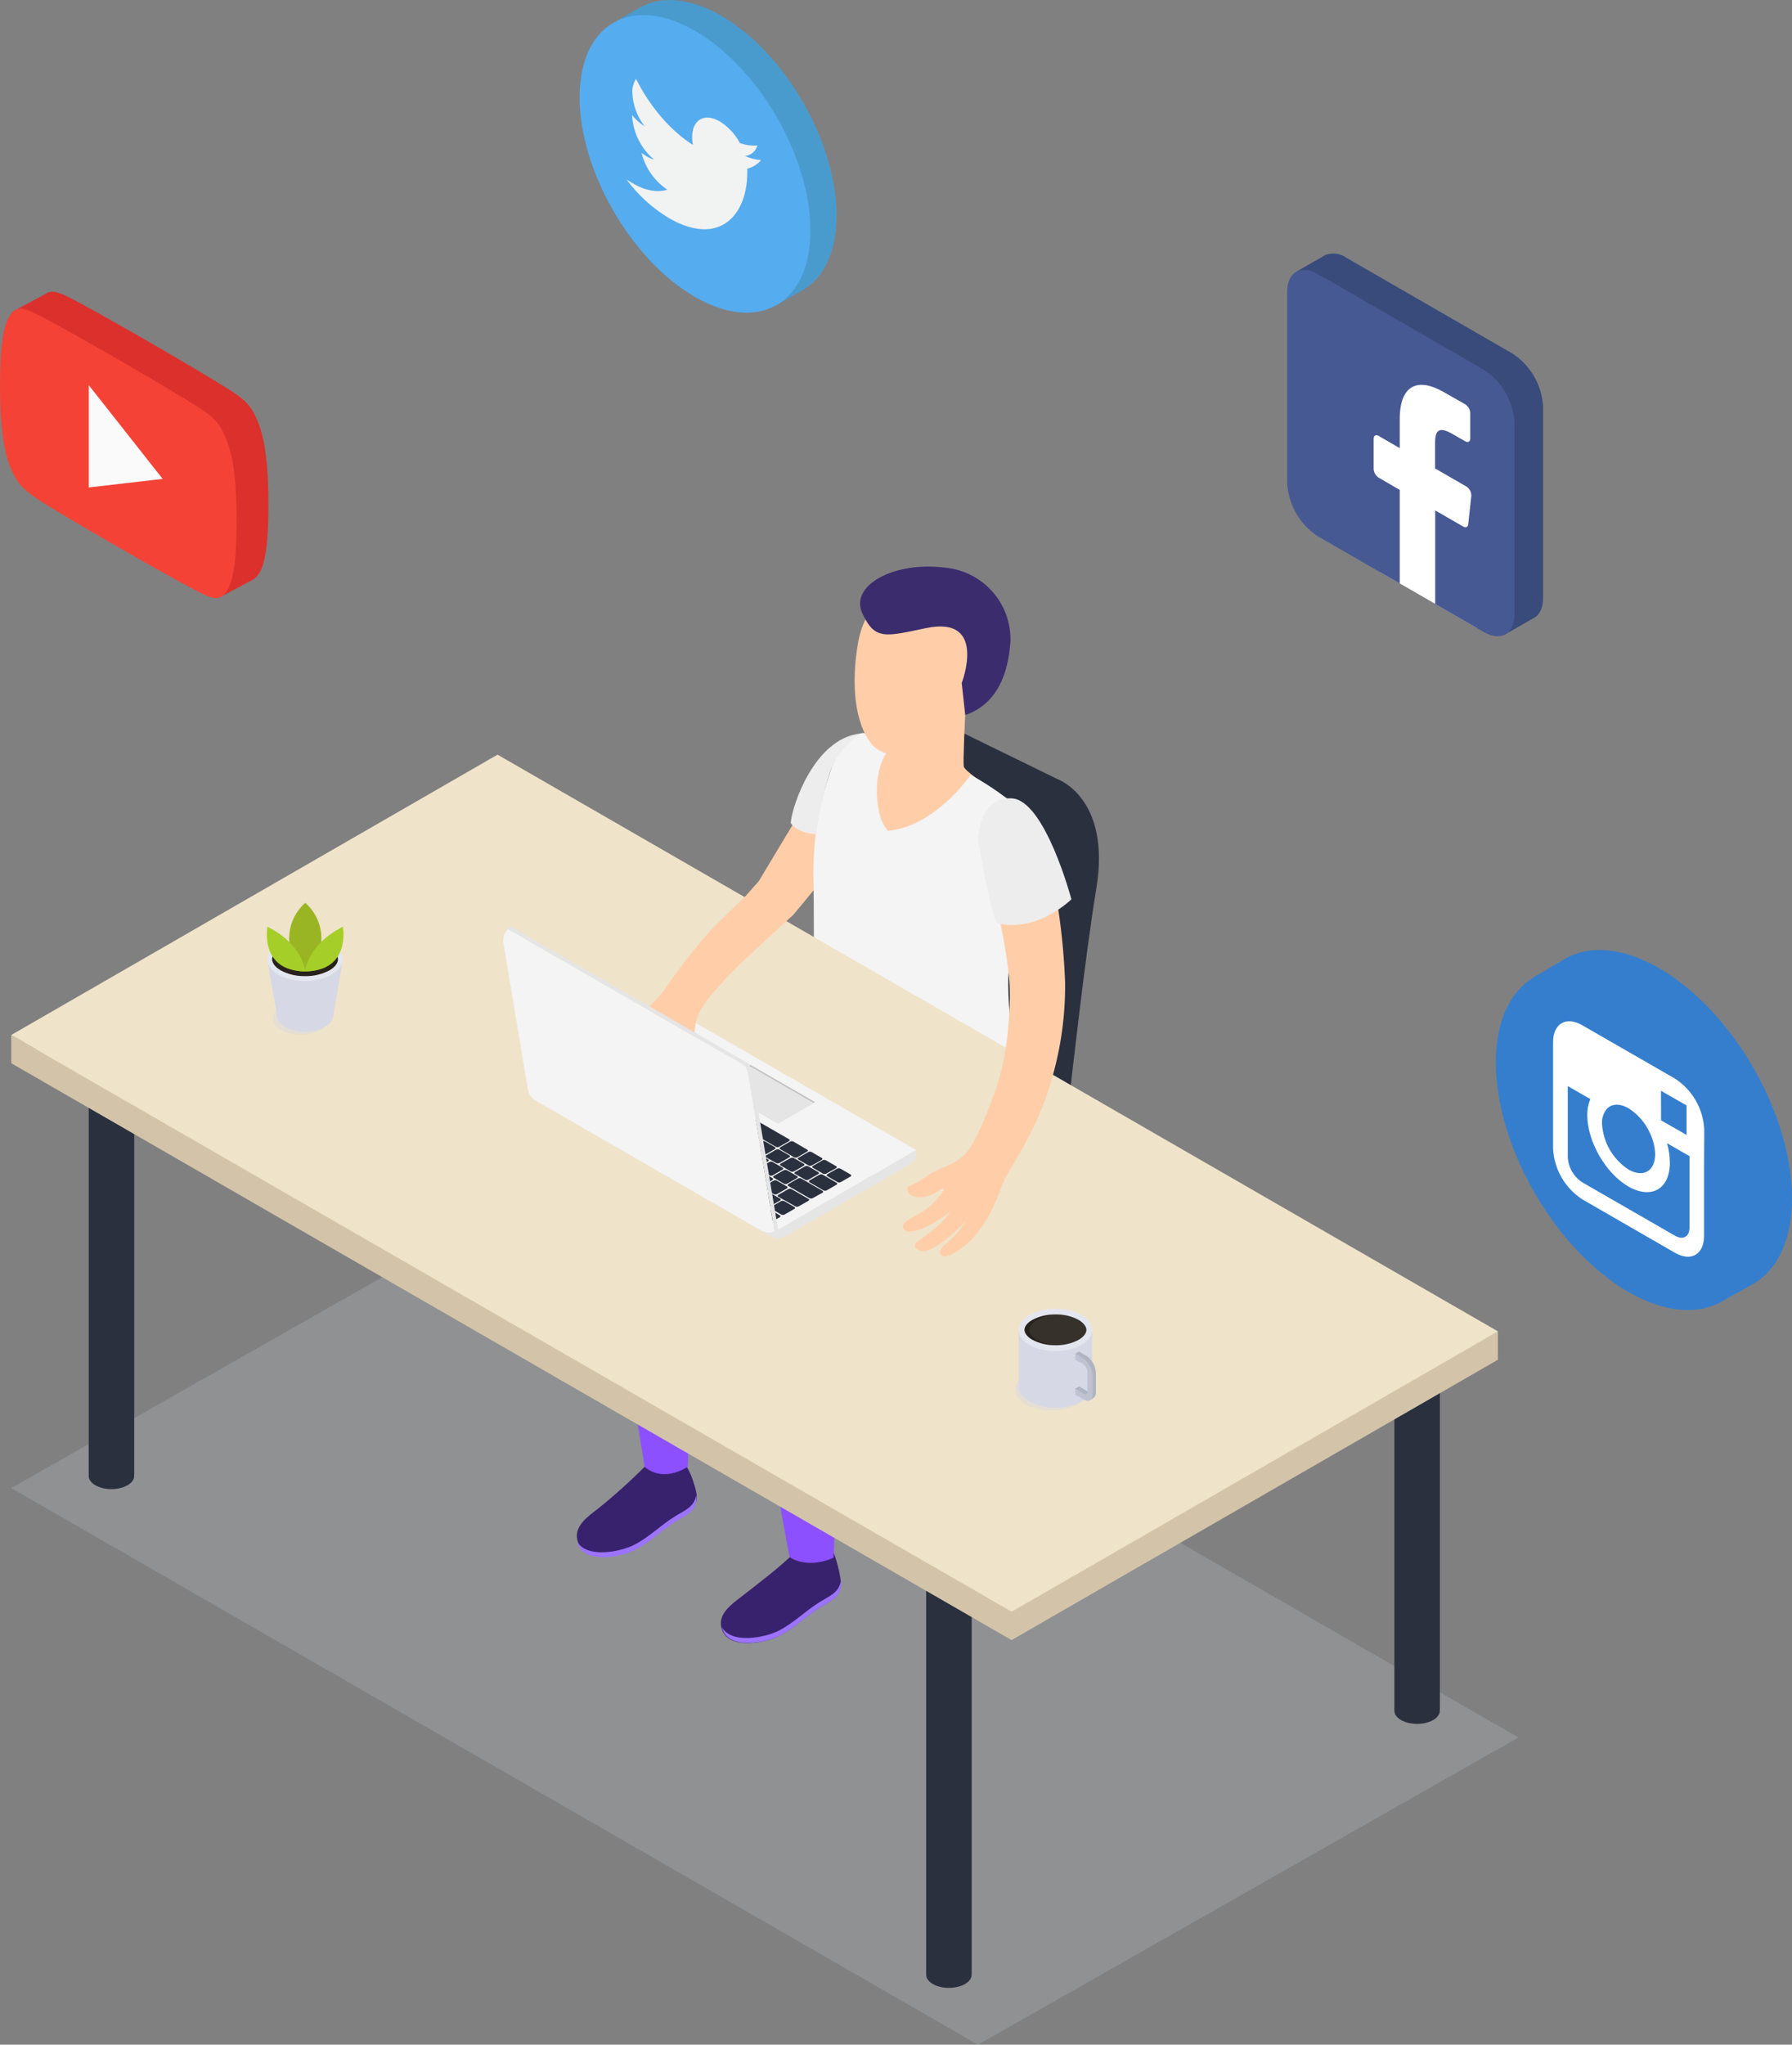<svg width="640" height="730" viewBox="0 0 640 730" fill="none" xmlns="http://www.w3.org/2000/svg">
<rect x="0" y="0" width="640" height="730" fill="#808080" stroke="none"/>
<g clip-path="url(#clip0_1675_4551)">
<path opacity="0.2" d="M349.282 730L4.021 531.279L197.019 421.604L542.279 620.325L349.282 730Z" fill="#D6D8E5"/>
<path d="M297.036 553.486C291.902 557.662 284.311 553.836 283.872 554.23C278.636 559.457 270.708 565.429 264.858 569.984C261.654 572.51 256.652 575.824 257.544 580.715C259.168 589.358 273.034 586.701 278.27 584.058C283.507 581.416 287.763 577.021 292.721 573.955C296.246 571.765 299.727 570.626 300.269 566.173C300.722 563.56 297.943 553.34 297.036 553.486Z" fill="#38226D"/>
<path d="M300.327 564.377C299.64 568.641 296.217 569.823 292.707 571.999C287.675 575.108 283.243 579.62 278.08 582.219C273.239 584.657 261.186 587.081 257.793 580.905C259.636 589.241 273.253 586.628 278.446 584.015C283.638 581.401 287.938 576.977 292.897 573.911C296.422 571.721 299.903 570.582 300.444 566.129C300.471 565.543 300.432 564.955 300.327 564.377Z" fill="#9C73FF"/>
<path d="M244.893 523.512C239.759 527.688 230.763 523.118 230.383 523.512C225.027 528.906 219.367 533.99 213.431 538.74C210.228 541.251 205.24 544.58 206.118 549.456C207.726 558.1 221.592 555.442 226.829 552.8C232.065 550.157 236.336 545.763 241.28 542.697C244.819 540.507 248.286 539.368 248.842 534.929C249.193 532.272 245.814 523.395 244.893 523.512Z" fill="#38226D"/>
<path d="M248.651 533.776C247.978 538.039 244.541 539.222 241.045 541.397C236.014 544.507 231.582 549.018 226.346 551.617C221.519 554.055 209.452 556.479 206.059 550.303C207.916 558.64 221.533 556.026 226.711 553.413C231.889 550.799 236.219 546.376 241.162 543.31C244.702 541.12 248.168 539.981 248.724 535.528C248.757 534.943 248.733 534.356 248.651 533.776Z" fill="#9C73FF"/>
<path d="M365.766 389.031C371.456 424.553 355.645 437.81 335.05 445.373C320.307 450.789 299.157 459.141 299.157 459.141C299.157 459.141 299.449 466.937 299.61 484.442C299.757 499.845 297.723 556.099 297.723 556.099C297.723 556.099 289.211 560.479 281.985 555.924C281.985 555.924 273.707 512.825 271.937 493.392C269.553 467.039 265.501 449.782 266.861 444.117C268.046 439.124 296.904 424.947 306.061 417.37L245.594 437.591C246.798 444.141 247.386 450.788 247.35 457.447C246.794 478.354 245.638 523.629 245.638 523.629C245.638 523.629 237.345 529.6 230.266 523.746C230.266 523.746 215.054 434.116 216.897 422.246C218.652 410.99 271.937 387.98 281.327 380.052C282.965 378.723 284.866 377.753 286.904 377.204C288.943 376.656 291.074 376.542 293.16 376.87L365.766 389.031Z" fill="#8C50FF"/>
<path d="M342.612 261.033L377.789 278.218C377.789 278.218 396.891 285.007 391.538 317.229C387.647 340.589 382.44 387.426 382.44 387.426L316.299 380.739L342.612 261.033Z" fill="#2B303F"/>
<path d="M344.719 255.296C344.719 255.296 343.841 272.217 344.222 273.721C344.602 275.225 352.003 280.174 354.153 281.955C356.303 283.736 342.452 297.387 335.694 300.483C328.937 303.578 307.567 295.416 307.187 284.948C306.807 274.48 310.844 265.662 314.135 265.194C317.426 264.727 344.719 255.296 344.719 255.296Z" fill="#FFCEA9"/>
<path d="M283.156 294.365L270.972 314.63L254.736 332.88L266.92 340.983L283.156 326.792C283.156 326.792 308.855 296.38 307.158 294.365C305.461 292.35 283.156 294.365 283.156 294.365Z" fill="#FFCEA9"/>
<path d="M346.649 276.641C346.649 276.641 334.348 294.92 317.191 296.643C311.78 291.328 311.341 272.378 318.771 266.319C318.771 266.319 311.897 260.785 307.187 261.851C302.129 264.917 298.364 269.718 296.597 275.356C292.227 287.936 290.175 301.203 290.542 314.513C290.834 332.471 290.542 377.848 290.542 377.848C290.542 377.848 293.101 395.193 308.62 403.821C320.985 410.791 335.547 412.796 349.341 409.428C358.029 407.413 361.276 402.551 364.26 396.288C363.484 383.702 358.497 357.802 360.603 341.99C362.709 326.179 366.044 314.353 366.907 301.563C367.77 288.773 365.225 289.036 358.804 284.466C354.949 281.566 350.886 278.95 346.649 276.641Z" fill="#F4F4F4"/>
<path d="M338.897 709.721C343.38 709.721 347.015 707.622 347.015 705.034C347.015 702.446 343.38 700.347 338.897 700.347C334.414 700.347 330.779 702.446 330.779 705.034C330.779 707.622 334.414 709.721 338.897 709.721Z" fill="#2B303F"/>
<path d="M347.029 545.529H330.779V704.552H347.029V545.529Z" fill="#2B303F"/>
<path d="M39.797 531.644C44.281 531.644 47.915 529.546 47.915 526.958C47.915 524.369 44.281 522.271 39.797 522.271C35.314 522.271 31.68 524.369 31.68 526.958C31.68 529.546 35.314 531.644 39.797 531.644Z" fill="#2B303F"/>
<path d="M47.93 367.438H31.68V526.461H47.93V367.438Z" fill="#2B303F"/>
<path d="M506.108 615.463C510.591 615.463 514.226 613.365 514.226 610.776C514.226 608.188 510.591 606.09 506.108 606.09C501.625 606.09 497.99 608.188 497.99 610.776C497.99 613.365 501.625 615.463 506.108 615.463Z" fill="#2B303F"/>
<path d="M514.24 463.433H497.99V610.295H514.24V463.433Z" fill="#2B303F"/>
<path d="M526.174 480.34L177.696 279.561L12.811 374.578L4.035 369.511V379.6L361.274 585.548L534.95 485.465V475.332L526.174 480.34Z" fill="#D3C4A9"/>
<path d="M361.305 575.415L4.021 369.511L177.697 269.428L534.98 475.332L361.305 575.415Z" fill="#EFE3CA"/>
<path d="M326.889 422.436C329.902 420.976 332.096 418.699 336.513 416.917C339.628 415.953 342.46 414.244 344.763 411.939C347.776 409.019 352.72 397.835 356.245 386.973C360.413 374.139 361.13 356.707 360.399 349.188C358.936 333.946 353.393 312.6 352.003 303.826C350.613 295.051 353.466 291.562 357.532 288.321C362.329 284.525 368.955 286.204 372.509 298.541C377.072 315.558 379.716 333.03 380.393 350.633C380.541 363.692 378.53 376.685 374.44 389.09C370.74 400.624 365.913 408.917 359.74 419.341C358.044 422.173 357.503 424.699 354.928 430.481C352.354 436.262 347.966 442.38 343.724 445.431C339.483 448.483 337.376 448.95 336.411 448.351C335.139 447.607 335.402 446.234 337.201 444.599C340.264 442.219 342.871 439.306 344.894 436C344.894 436 341.121 439.781 338.664 441.84C336.477 443.677 334.058 445.219 331.467 446.424C328.937 447.534 325.441 445.402 327.226 443.708C329.01 442.015 330.838 441.183 334.436 438.073C336.352 436.437 338.065 434.579 339.541 432.539C337.018 434.463 334.348 436.186 331.555 437.693C327.635 439.693 325.602 439.723 324.242 439.664C322.881 439.606 321.316 437.752 323.788 435.941C326.026 434.321 329.537 433.226 333.325 429.459C336.075 426.729 337.64 424.407 336.864 424.363C336.089 424.32 334.583 426.028 331.35 427.05C328.118 428.072 324.666 427.137 324.256 425.371C323.847 423.604 323.876 423.925 326.889 422.436Z" fill="#FFCEA9"/>
<path d="M306.353 230.081C308.371 216.941 317.849 206.984 331.423 207.743C336.878 208.03 342.106 210.019 346.369 213.429C350.632 216.84 353.715 221.499 355.184 226.752C356.652 232.004 356.432 237.585 354.555 242.706C352.677 247.827 349.236 252.23 344.718 255.296C344.243 257.284 343.537 259.21 342.612 261.033C337.814 266.64 323.305 270.1 319.136 269.501C313.783 268.742 310.872 266.508 308.327 260.668C303.822 250.361 305.241 236.52 306.353 230.081Z" fill="#FFCEA9"/>
<path d="M344.719 255.296L343.476 243.835C343.476 243.835 352.851 219.599 330.692 224.256C316.065 227.322 312.394 228.636 307.933 218.854C303.472 209.072 319.181 200.254 337.83 202.692C344.249 203.364 350.182 206.419 354.451 211.251C358.721 216.083 361.016 222.34 360.881 228.782C360.399 235.994 358.468 250.58 344.719 255.296Z" fill="#3A2C6D"/>
<path d="M382.644 321.069C382.644 321.069 370.548 333.07 356.243 329.609C354.196 328.222 349.281 300.161 349.281 300.161C349.281 300.161 349.281 284.612 361.231 285.021C373.181 285.43 382.644 321.069 382.644 321.069Z" fill="#EDEDED"/>
<path d="M192.252 389.674L240.271 362.08C240.691 361.836 241.168 361.708 241.653 361.708C242.139 361.708 242.616 361.836 243.035 362.08L327.27 410.625L277.905 439.022L192.252 389.674Z" fill="#F4F4F4"/>
<path d="M280.114 428.846L283.771 430.948C284.063 431.123 284.034 431.43 283.683 431.62L280.187 433.62C280.009 433.713 279.811 433.762 279.61 433.762C279.408 433.762 279.21 433.713 279.032 433.62L275.361 431.518C275.068 431.342 275.112 431.05 275.448 430.846L278.944 428.831C279.127 428.743 279.328 428.699 279.531 428.702C279.734 428.704 279.934 428.753 280.114 428.846Z" fill="#2B303F"/>
<path d="M274.979 425.853L278.651 427.97C278.943 428.145 278.914 428.437 278.563 428.641L274.979 430.7C274.798 430.79 274.597 430.837 274.394 430.837C274.191 430.837 273.991 430.79 273.809 430.7L270.153 428.583C269.86 428.422 269.889 428.116 270.24 427.911L273.736 425.911C273.922 425.799 274.133 425.734 274.35 425.724C274.567 425.714 274.784 425.758 274.979 425.853Z" fill="#2B303F"/>
<path d="M269.684 422.831L273.34 424.948C273.648 425.123 273.604 425.415 273.34 425.619L269.845 427.634C269.663 427.724 269.463 427.771 269.26 427.771C269.057 427.771 268.856 427.724 268.675 427.634L265.018 425.532C264.711 425.356 264.755 425.05 265.106 424.86L268.587 422.845C268.758 422.765 268.945 422.722 269.134 422.72C269.323 422.717 269.51 422.755 269.684 422.831Z" fill="#2B303F"/>
<path d="M264.565 419.881L268.222 421.999C268.529 422.174 268.485 422.466 268.134 422.67L264.653 424.685C264.471 424.774 264.27 424.82 264.068 424.82C263.865 424.82 263.665 424.774 263.483 424.685L259.826 422.568C259.519 422.407 259.563 422.101 259.899 421.896L263.395 419.896C263.575 419.802 263.775 419.751 263.978 419.748C264.181 419.746 264.383 419.791 264.565 419.881Z" fill="#2B303F"/>
<path d="M259.388 416.903L263.044 419.005C263.337 419.181 263.308 419.487 262.957 419.677L259.461 421.692C259.283 421.785 259.084 421.834 258.883 421.834C258.682 421.834 258.483 421.785 258.305 421.692L254.634 419.589C254.341 419.414 254.385 419.108 254.722 418.918L258.218 416.903C258.398 416.809 258.599 416.761 258.803 416.761C259.006 416.761 259.207 416.809 259.388 416.903Z" fill="#2B303F"/>
<path d="M254.194 413.91L257.866 416.1C258.158 416.261 258.114 416.567 257.778 416.772L254.282 418.786C254.1 418.876 253.9 418.923 253.697 418.923C253.494 418.923 253.294 418.876 253.112 418.786L249.455 416.669C249.163 416.509 249.192 416.202 249.543 415.998L253.039 413.983C253.212 413.882 253.407 413.822 253.608 413.809C253.809 413.797 254.009 413.831 254.194 413.91Z" fill="#2B303F"/>
<path d="M249.017 410.932L252.673 413.034C252.98 413.209 252.937 413.501 252.6 413.706L249.104 415.72C248.924 415.814 248.723 415.863 248.519 415.863C248.316 415.863 248.115 415.814 247.934 415.72L244.278 413.618C243.971 413.443 244.014 413.136 244.365 412.946L247.847 410.932C248.027 410.838 248.228 410.789 248.432 410.789C248.635 410.789 248.836 410.838 249.017 410.932Z" fill="#2B303F"/>
<path d="M243.84 407.939L247.497 410.055C247.789 410.216 247.76 410.523 247.409 410.727L243.928 412.727C243.747 412.82 243.546 412.868 243.343 412.868C243.14 412.868 242.939 412.82 242.758 412.727L239.101 410.61C238.794 410.435 238.838 410.143 239.174 409.939L242.67 407.924C242.853 407.836 243.054 407.792 243.257 407.794C243.46 407.797 243.66 407.846 243.84 407.939Z" fill="#2B303F"/>
<path d="M238.661 404.96L242.318 407.063C242.61 407.238 242.581 407.53 242.23 407.734L238.734 409.749C238.556 409.842 238.358 409.891 238.156 409.891C237.955 409.891 237.757 409.842 237.579 409.749L233.907 407.647C233.615 407.471 233.659 407.165 233.995 406.975L237.491 404.96C237.672 404.867 237.872 404.818 238.076 404.818C238.28 404.818 238.48 404.867 238.661 404.96Z" fill="#2B303F"/>
<path d="M233.47 401.967L237.141 404.084C237.434 404.245 237.39 404.551 237.053 404.741L233.557 406.756C233.375 406.845 233.175 406.891 232.972 406.891C232.77 406.891 232.569 406.845 232.387 406.756L228.731 404.639C228.438 404.464 228.467 404.172 228.818 403.967L232.314 401.952C232.495 401.865 232.693 401.821 232.894 401.823C233.094 401.826 233.292 401.875 233.47 401.967Z" fill="#2B303F"/>
<path d="M228.292 398.974L231.949 401.091C232.256 401.266 232.212 401.558 231.876 401.763L228.38 403.778C228.198 403.868 227.998 403.915 227.795 403.915C227.592 403.915 227.392 403.868 227.21 403.778L223.553 401.675C223.246 401.5 223.29 401.193 223.641 401.004L227.122 398.989C227.303 398.898 227.503 398.849 227.705 398.846C227.908 398.844 228.109 398.888 228.292 398.974Z" fill="#2B303F"/>
<path d="M223.113 395.996L226.77 398.098C227.063 398.273 227.033 398.58 226.682 398.77L223.187 400.784C223.007 400.873 222.809 400.919 222.609 400.919C222.408 400.919 222.211 400.873 222.031 400.784L218.374 398.667C218.067 398.492 218.111 398.2 218.374 397.996L221.87 395.981C222.063 395.881 222.277 395.83 222.494 395.833C222.711 395.835 222.923 395.891 223.113 395.996Z" fill="#2B303F"/>
<path d="M217.937 393.003L221.608 395.12C221.9 395.295 221.871 395.587 221.52 395.791L218.024 397.806C217.845 397.896 217.647 397.943 217.447 397.943C217.246 397.943 217.048 397.896 216.869 397.806L213.197 395.704C212.905 395.529 212.934 395.222 213.285 395.032L216.781 393.017C216.959 392.926 217.157 392.878 217.357 392.875C217.557 392.873 217.756 392.916 217.937 393.003Z" fill="#2B303F"/>
<path d="M210.257 388.579L216.4 392.127C216.707 392.302 216.663 392.609 216.4 392.798L212.904 394.813C212.722 394.902 212.522 394.948 212.319 394.948C212.116 394.948 211.916 394.902 211.734 394.813L205.503 391.28C205.211 391.105 205.254 390.798 205.591 390.608L209.087 388.594C209.268 388.502 209.467 388.454 209.67 388.451C209.873 388.449 210.074 388.492 210.257 388.579Z" fill="#2B303F"/>
<path d="M277.452 421.517L281.109 423.634C281.401 423.794 281.372 424.101 281.021 424.305L277.525 426.32C277.346 426.41 277.148 426.457 276.947 426.457C276.747 426.457 276.549 426.41 276.37 426.32L272.698 424.203C272.406 424.042 272.45 423.736 272.786 423.531L276.282 421.517C276.464 421.427 276.664 421.38 276.867 421.38C277.07 421.38 277.27 421.427 277.452 421.517Z" fill="#2B303F"/>
<path d="M272.259 418.524L275.915 420.641C276.208 420.816 276.179 421.108 275.828 421.312L272.332 423.4C272.153 423.49 271.955 423.537 271.754 423.537C271.553 423.537 271.356 423.49 271.176 423.4L267.505 421.283C267.213 421.122 267.256 420.816 267.593 420.611L271.089 418.611C271.264 418.508 271.461 418.447 271.663 418.432C271.866 418.417 272.07 418.448 272.259 418.524Z" fill="#2B303F"/>
<path d="M267.067 415.531L270.723 417.648C271.016 417.823 270.987 418.115 270.636 418.319L267.155 420.334C266.972 420.423 266.772 420.469 266.57 420.469C266.367 420.469 266.167 420.423 265.985 420.334L262.328 418.232C262.021 418.056 262.065 417.75 262.401 417.56L265.897 415.545C266.078 415.454 266.277 415.405 266.48 415.403C266.683 415.4 266.884 415.444 267.067 415.531Z" fill="#2B303F"/>
<path d="M261.815 412.552L265.471 414.655C265.778 414.83 265.734 415.122 265.383 415.326L261.902 417.341C261.72 417.43 261.52 417.476 261.317 417.476C261.114 417.476 260.914 417.43 260.732 417.341L257.076 415.239C256.768 415.063 256.812 414.757 257.076 414.567L260.571 412.552C260.761 412.446 260.975 412.39 261.193 412.39C261.411 412.39 261.625 412.446 261.815 412.552Z" fill="#2B303F"/>
<path d="M256.725 409.574L260.352 411.72C260.66 411.895 260.616 412.187 260.265 412.392L256.784 414.406C256.601 414.495 256.401 414.542 256.198 414.542C255.996 414.542 255.796 414.495 255.613 414.406L251.957 412.289C251.65 412.129 251.693 411.822 252.03 411.618L255.526 409.618C255.707 409.514 255.911 409.455 256.12 409.448C256.329 409.44 256.537 409.483 256.725 409.574Z" fill="#2B303F"/>
<path d="M251.577 406.581L255.234 408.698C255.541 408.873 255.497 409.165 255.161 409.369L251.577 411.384C251.395 411.473 251.195 411.519 250.992 411.519C250.789 411.519 250.589 411.473 250.407 411.384L246.75 409.282C246.443 409.106 246.487 408.8 246.838 408.61L250.319 406.595C250.511 406.489 250.727 406.433 250.946 406.43C251.166 406.428 251.382 406.479 251.577 406.581Z" fill="#2B303F"/>
<path d="M246.34 403.602L249.997 405.705C250.304 405.88 250.26 406.172 249.997 406.376L246.501 408.391C246.319 408.481 246.119 408.528 245.916 408.528C245.713 408.528 245.513 408.481 245.331 408.391L241.674 406.289C241.382 406.114 241.411 405.807 241.762 405.617L245.243 403.602C245.414 403.521 245.602 403.478 245.791 403.478C245.981 403.478 246.169 403.521 246.34 403.602Z" fill="#2B303F"/>
<path d="M241.147 400.609L244.819 402.712C245.111 402.887 245.067 403.179 244.731 403.383L241.235 405.398C241.054 405.492 240.854 405.54 240.65 405.54C240.447 405.54 240.246 405.492 240.065 405.398L236.408 403.296C236.116 403.121 236.145 402.814 236.496 402.624L239.992 400.609C240.17 400.516 240.368 400.467 240.57 400.467C240.771 400.467 240.969 400.516 241.147 400.609Z" fill="#2B303F"/>
<path d="M235.956 397.616L239.627 399.719C239.92 399.894 239.876 400.2 239.54 400.39L236.044 402.405C235.863 402.499 235.662 402.547 235.459 402.547C235.255 402.547 235.054 402.499 234.874 402.405L231.217 400.303C230.925 400.127 230.954 399.835 231.305 399.631L234.801 397.616C234.979 397.523 235.177 397.474 235.378 397.474C235.58 397.474 235.778 397.523 235.956 397.616Z" fill="#2B303F"/>
<path d="M230.777 394.623L234.434 396.726C234.726 396.901 234.697 397.208 234.346 397.397L230.85 399.412C230.672 399.506 230.474 399.554 230.273 399.554C230.071 399.554 229.873 399.506 229.695 399.412L226.024 397.31C225.731 397.135 225.76 396.843 226.111 396.638L229.607 394.623C229.789 394.533 229.989 394.487 230.192 394.487C230.395 394.487 230.595 394.533 230.777 394.623Z" fill="#2B303F"/>
<path d="M225.585 391.63L229.242 393.733C229.534 393.908 229.505 394.215 229.154 394.404L225.658 396.419C225.478 396.508 225.281 396.554 225.08 396.554C224.88 396.554 224.682 396.508 224.503 396.419L220.861 394.361C220.568 394.185 220.612 393.893 220.948 393.689L224.444 391.674C224.619 391.582 224.812 391.53 225.01 391.522C225.207 391.515 225.404 391.552 225.585 391.63Z" fill="#2B303F"/>
<path d="M220.393 388.637L224.05 390.754C224.342 390.915 224.313 391.222 223.962 391.426L220.466 393.426C220.288 393.518 220.089 393.566 219.888 393.566C219.687 393.566 219.489 393.518 219.311 393.426L215.654 391.309C215.347 391.134 215.391 390.842 215.727 390.638L219.223 388.623C219.406 388.535 219.607 388.491 219.81 388.493C220.013 388.496 220.212 388.545 220.393 388.637Z" fill="#2B303F"/>
<path d="M282.629 424.51L288.787 428.057C289.094 428.233 289.05 428.525 288.714 428.729L285.218 430.7C285.037 430.794 284.836 430.842 284.633 430.842C284.429 430.842 284.228 430.794 284.048 430.7L277.905 427.24C277.612 427.065 277.641 426.773 277.992 426.568L281.488 424.554C281.662 424.459 281.855 424.406 282.053 424.398C282.251 424.391 282.448 424.429 282.629 424.51Z" fill="#2B303F"/>
<path d="M210.506 388.36L214.162 390.477C214.331 390.56 214.516 390.602 214.704 390.602C214.891 390.602 215.076 390.56 215.245 390.477L218.945 388.345C219.009 388.321 219.064 388.278 219.103 388.222C219.141 388.166 219.162 388.1 219.162 388.032C219.162 387.963 219.141 387.897 219.103 387.841C219.064 387.785 219.009 387.742 218.945 387.718L218.653 387.542C218.375 387.396 218.375 387.134 218.653 386.973L222.558 384.725C222.865 384.549 222.865 384.272 222.558 384.097L220.232 382.754C220.065 382.668 219.879 382.623 219.691 382.623C219.503 382.623 219.318 382.668 219.15 382.754L215.493 384.856L214.747 385.294L214.192 385.615L213.65 385.922L210.506 387.732C210.199 387.937 210.199 388.214 210.506 388.36Z" fill="#2B303F"/>
<path d="M300.182 417.253L303.838 419.37C304.131 419.531 304.102 419.838 303.751 420.042L300.255 422.042C300.075 422.131 299.878 422.177 299.677 422.177C299.477 422.177 299.279 422.131 299.099 422.042L295.443 419.925C295.136 419.75 295.179 419.458 295.443 419.254L298.939 417.239C299.131 417.139 299.345 417.088 299.562 417.09C299.779 417.093 299.992 417.149 300.182 417.253Z" fill="#2B303F"/>
<path d="M295.003 414.275L298.674 416.392C298.967 416.553 298.937 416.859 298.586 417.064L295.091 419.02C294.912 419.112 294.714 419.16 294.513 419.16C294.312 419.16 294.114 419.112 293.935 419.02L290.264 416.903C289.971 416.728 290.001 416.436 290.352 416.231L293.847 414.217C294.031 414.136 294.231 414.099 294.432 414.109C294.633 414.119 294.828 414.176 295.003 414.275Z" fill="#2B303F"/>
<path d="M289.841 411.297L293.497 413.414C293.805 413.574 293.761 413.881 293.497 414.085L289.929 416.1C289.747 416.192 289.547 416.24 289.344 416.24C289.14 416.24 288.94 416.192 288.758 416.1L285.102 413.983C284.809 413.822 284.839 413.516 285.19 413.311L288.685 411.297C288.865 411.207 289.062 411.16 289.263 411.16C289.464 411.16 289.662 411.207 289.841 411.297Z" fill="#2B303F"/>
<path d="M245.844 385.936L249.501 388.053C249.808 388.228 249.764 388.52 249.413 388.725L245.932 390.74C245.749 390.829 245.549 390.875 245.347 390.875C245.144 390.875 244.944 390.829 244.761 390.74L241.105 388.623C240.798 388.462 240.842 388.155 241.105 387.951L244.601 385.951C244.79 385.844 245.003 385.786 245.22 385.784C245.438 385.781 245.652 385.834 245.844 385.936Z" fill="#2B303F"/>
<path d="M240.681 382.958L244.337 385.075C244.63 385.25 244.601 385.542 244.25 385.746L240.754 387.761C240.574 387.851 240.377 387.898 240.176 387.898C239.975 387.898 239.778 387.851 239.598 387.761L235.927 385.644C235.634 385.484 235.678 385.177 236.015 384.973L239.51 382.972C239.692 382.881 239.891 382.832 240.094 382.83C240.297 382.827 240.497 382.871 240.681 382.958Z" fill="#2B303F"/>
<path d="M235.487 379.98L239.159 382.097C239.451 382.272 239.407 382.564 239.071 382.768L235.575 384.783C235.393 384.873 235.193 384.92 234.99 384.92C234.787 384.92 234.587 384.873 234.405 384.783L230.748 382.681C230.456 382.505 230.485 382.199 230.836 382.009L234.332 379.994C234.51 379.903 234.707 379.854 234.908 379.852C235.108 379.849 235.307 379.893 235.487 379.98Z" fill="#2B303F"/>
<path d="M230.34 377.001L233.997 379.118C234.304 379.293 234.26 379.585 233.997 379.79L230.501 381.805C230.319 381.895 230.119 381.942 229.916 381.942C229.713 381.942 229.513 381.895 229.331 381.805L225.674 379.702C225.367 379.527 225.411 379.22 225.762 379.031L229.243 377.016C229.414 376.936 229.601 376.893 229.79 376.89C229.979 376.888 230.167 376.926 230.34 377.001Z" fill="#2B303F"/>
<path d="M283.345 407.559L288.332 410.479C288.64 410.64 288.596 410.946 288.245 411.151L284.764 413.18C284.581 413.269 284.381 413.315 284.179 413.315C283.976 413.315 283.776 413.269 283.593 413.18L278.606 410.26C278.299 410.085 278.343 409.778 278.694 409.588L282.175 407.574C282.354 407.478 282.554 407.427 282.758 407.424C282.962 407.422 283.163 407.468 283.345 407.559Z" fill="#2B303F"/>
<path d="M251.007 388.915L255.994 391.835C256.302 392.01 256.258 392.317 255.921 392.506L252.426 394.521C252.245 394.615 252.044 394.663 251.841 394.663C251.637 394.663 251.436 394.615 251.255 394.521L246.268 391.601C245.975 391.441 246.005 391.134 246.356 390.93L249.837 388.929C250.017 388.835 250.217 388.784 250.42 388.782C250.623 388.779 250.824 388.825 251.007 388.915Z" fill="#2B303F"/>
<path d="M257.501 392.74L281.84 406.756C282.132 406.931 282.103 407.238 281.752 407.428L278.256 409.442C278.078 409.536 277.88 409.585 277.678 409.585C277.477 409.585 277.279 409.536 277.101 409.442L252.762 395.426C252.469 395.251 252.499 394.945 252.85 394.755L256.345 392.74C256.524 392.647 256.722 392.598 256.923 392.598C257.124 392.598 257.323 392.647 257.501 392.74Z" fill="#2B303F"/>
<path d="M281.064 417.808L284.721 419.925C285.014 420.1 284.984 420.392 284.633 420.597L281.138 422.611C280.958 422.701 280.76 422.748 280.56 422.748C280.359 422.748 280.161 422.701 279.982 422.611L276.311 420.48C276.018 420.319 276.048 420.013 276.399 419.808L279.894 417.808C280.076 417.719 280.277 417.673 280.479 417.673C280.682 417.673 280.882 417.719 281.064 417.808Z" fill="#2B303F"/>
<path d="M275.886 414.83L279.542 416.932C279.835 417.107 279.806 417.414 279.455 417.604L275.959 419.619C275.779 419.707 275.581 419.754 275.381 419.754C275.181 419.754 274.983 419.707 274.803 419.619L271.132 417.56C270.84 417.385 270.883 417.093 271.22 416.888L274.716 414.873C274.894 414.777 275.092 414.722 275.295 414.715C275.498 414.707 275.7 414.746 275.886 414.83Z" fill="#2B303F"/>
<path d="M270.709 411.851L274.366 413.954C274.658 414.129 274.629 414.436 274.278 414.625L270.797 416.64C270.616 416.734 270.415 416.782 270.212 416.782C270.008 416.782 269.808 416.734 269.627 416.64L265.97 414.538C265.663 414.363 265.707 414.056 265.97 413.866L269.466 411.851C269.656 411.745 269.87 411.689 270.087 411.689C270.305 411.689 270.519 411.745 270.709 411.851Z" fill="#2B303F"/>
<path d="M265.531 408.8L269.188 410.917C269.495 411.092 269.451 411.384 269.1 411.589L265.619 413.603C265.437 413.692 265.237 413.739 265.034 413.739C264.831 413.739 264.631 413.692 264.449 413.603L260.792 411.501C260.485 411.326 260.529 411.019 260.792 410.829L264.288 408.815C264.478 408.711 264.691 408.656 264.908 408.653C265.125 408.651 265.339 408.701 265.531 408.8Z" fill="#2B303F"/>
<path d="M260.353 405.88L264.009 407.997C264.316 408.157 264.273 408.464 263.936 408.668L260.44 410.669C260.259 410.761 260.059 410.809 259.855 410.809C259.652 410.809 259.451 410.761 259.27 410.669L255.614 408.552C255.306 408.376 255.35 408.084 255.701 407.88L259.182 405.88C259.365 405.791 259.565 405.745 259.768 405.745C259.97 405.745 260.17 405.791 260.353 405.88Z" fill="#2B303F"/>
<path d="M255.175 402.96L258.831 405.062C259.139 405.238 259.095 405.544 258.758 405.734L255.263 407.749C255.082 407.842 254.881 407.891 254.677 407.891C254.474 407.891 254.273 407.842 254.092 407.749L250.436 405.646C250.143 405.471 250.173 405.179 250.524 404.975L254.019 402.96C254.197 402.867 254.396 402.818 254.597 402.818C254.798 402.818 254.997 402.867 255.175 402.96Z" fill="#2B303F"/>
<path d="M249.997 399.909L253.668 402.025C253.961 402.201 253.917 402.493 253.581 402.697L250.114 404.712C249.932 404.802 249.732 404.849 249.529 404.849C249.326 404.849 249.126 404.802 248.944 404.712L245.287 402.61C244.995 402.434 245.024 402.128 245.375 401.938L248.871 399.923C249.046 399.837 249.237 399.79 249.432 399.788C249.627 399.785 249.82 399.827 249.997 399.909Z" fill="#2B303F"/>
<path d="M244.819 396.93L248.491 399.047C248.783 399.208 248.754 399.514 248.403 399.719L244.907 401.719C244.729 401.811 244.53 401.859 244.329 401.859C244.128 401.859 243.93 401.811 243.752 401.719L240.08 399.602C239.788 399.441 239.817 399.135 240.168 398.93L243.664 396.916C243.844 396.828 244.043 396.784 244.243 396.786C244.444 396.789 244.641 396.838 244.819 396.93Z" fill="#2B303F"/>
<path d="M239.657 393.952L243.314 396.054C243.606 396.229 243.577 396.536 243.226 396.726L239.73 398.741C239.552 398.834 239.354 398.883 239.153 398.883C238.951 398.883 238.753 398.834 238.575 398.741L234.904 396.638C234.611 396.463 234.655 396.171 234.991 395.967L238.487 393.952C238.669 393.862 238.869 393.815 239.072 393.815C239.275 393.815 239.475 393.862 239.657 393.952Z" fill="#2B303F"/>
<path d="M234.479 390.973L238.136 393.076C238.428 393.251 238.399 393.543 238.048 393.747L234.552 395.762C234.373 395.852 234.175 395.899 233.974 395.899C233.774 395.899 233.576 395.852 233.397 395.762L229.74 393.66C229.433 393.484 229.477 393.178 229.813 392.988L233.309 390.973C233.49 390.88 233.69 390.831 233.894 390.831C234.098 390.831 234.298 390.88 234.479 390.973Z" fill="#2B303F"/>
<path d="M229.301 387.98L232.958 390.097C233.265 390.273 233.221 390.565 232.87 390.769L229.389 392.74C229.207 392.829 229.007 392.875 228.804 392.875C228.601 392.875 228.401 392.829 228.219 392.74L224.562 390.623C224.255 390.462 224.299 390.156 224.635 389.951L228.131 387.951C228.315 387.863 228.516 387.82 228.72 387.825C228.923 387.83 229.122 387.884 229.301 387.98Z" fill="#2B303F"/>
<path d="M224.122 385.002L227.779 387.104C228.086 387.28 228.042 387.586 227.691 387.776L224.21 389.82C224.028 389.909 223.828 389.955 223.625 389.955C223.422 389.955 223.222 389.909 223.04 389.82L219.383 387.703C219.076 387.528 219.12 387.236 219.471 387.031L222.952 385.017C223.133 384.925 223.333 384.877 223.535 384.874C223.738 384.872 223.939 384.915 224.122 385.002Z" fill="#2B303F"/>
<path d="M286.228 420.801L293.804 425.181C294.097 425.356 294.067 425.663 293.716 425.853L290.221 427.78C290.041 427.869 289.843 427.915 289.643 427.915C289.442 427.915 289.245 427.869 289.065 427.78L281.489 423.4C281.196 423.225 281.225 422.918 281.576 422.728L285.072 420.713C285.257 420.633 285.459 420.599 285.661 420.615C285.862 420.63 286.057 420.694 286.228 420.801Z" fill="#2B303F"/>
<path d="M288.655 416.392L292.312 418.509C292.604 418.684 292.575 418.976 292.224 419.181L288.728 421.195C288.549 421.285 288.351 421.332 288.151 421.332C287.95 421.332 287.752 421.285 287.573 421.195L283.902 419.093C283.609 418.918 283.653 418.611 283.989 418.421L287.485 416.407C287.666 416.315 287.866 416.267 288.068 416.264C288.271 416.261 288.472 416.305 288.655 416.392Z" fill="#2B303F"/>
<path d="M283.477 413.414L287.134 415.531C287.426 415.691 287.397 415.998 287.046 416.202L283.55 418.217C283.371 418.307 283.173 418.354 282.972 418.354C282.772 418.354 282.574 418.307 282.395 418.217L278.738 416.1C278.431 415.939 278.475 415.633 278.811 415.428L282.292 413.472C282.471 413.368 282.671 413.309 282.877 413.298C283.084 413.288 283.289 413.328 283.477 413.414Z" fill="#2B303F"/>
<path d="M278.3 410.435L281.957 412.538C282.264 412.713 282.22 413.019 281.869 413.209L278.388 415.224C278.206 415.313 278.006 415.359 277.803 415.359C277.6 415.359 277.4 415.313 277.218 415.224L273.517 413.18C273.21 413.005 273.254 412.713 273.59 412.508L277.086 410.494C277.269 410.388 277.475 410.328 277.686 410.318C277.897 410.308 278.108 410.348 278.3 410.435Z" fill="#2B303F"/>
<path d="M273.121 407.457L276.778 409.559C277.085 409.734 277.041 410.041 276.778 410.231L273.282 412.246C273.101 412.339 272.901 412.388 272.697 412.388C272.493 412.388 272.293 412.339 272.112 412.246L268.455 410.143C268.163 409.968 268.192 409.661 268.543 409.472L272.024 407.457C272.195 407.375 272.383 407.333 272.573 407.333C272.763 407.333 272.95 407.375 273.121 407.457Z" fill="#2B303F"/>
<path d="M267.944 404.42L271.616 406.537C271.908 406.712 271.864 407.004 271.528 407.209L268.032 409.223C267.85 409.313 267.65 409.36 267.447 409.36C267.244 409.36 267.044 409.313 266.862 409.223L263.205 407.121C262.913 406.946 262.942 406.639 263.293 406.449L266.789 404.435C266.967 404.344 267.164 404.295 267.365 404.292C267.565 404.29 267.764 404.334 267.944 404.42Z" fill="#2B303F"/>
<path d="M262.781 401.5L266.438 403.617C266.73 403.778 266.701 404.084 266.35 404.289L262.854 406.289C262.676 406.381 262.478 406.429 262.277 406.429C262.076 406.429 261.877 406.381 261.699 406.289L258.028 404.172C257.735 403.997 257.764 403.705 258.115 403.5L261.611 401.485C261.794 401.398 261.995 401.353 262.198 401.356C262.401 401.358 262.601 401.408 262.781 401.5Z" fill="#2B303F"/>
<path d="M257.604 398.58L261.261 400.682C261.553 400.858 261.524 401.164 261.173 401.354L257.677 403.369C257.499 403.462 257.301 403.511 257.099 403.511C256.898 403.511 256.7 403.462 256.522 403.369L252.865 401.266C252.558 401.091 252.602 400.799 252.938 400.595L256.434 398.58C256.616 398.49 256.816 398.443 257.019 398.443C257.222 398.443 257.422 398.49 257.604 398.58Z" fill="#2B303F"/>
<path d="M252.426 395.529L256.083 397.631C256.39 397.806 256.346 398.098 255.995 398.303L252.514 400.317C252.333 400.411 252.132 400.46 251.929 400.46C251.725 400.46 251.524 400.411 251.344 400.317L247.687 398.215C247.38 398.04 247.424 397.733 247.687 397.543L251.183 395.529C251.373 395.422 251.587 395.367 251.804 395.367C252.022 395.367 252.236 395.422 252.426 395.529Z" fill="#2B303F"/>
<path d="M247.19 392.535L250.846 394.652C251.153 394.828 251.11 395.12 250.846 395.324L247.351 397.339C247.169 397.429 246.968 397.476 246.765 397.476C246.562 397.476 246.362 397.429 246.18 397.339L242.524 395.222C242.217 395.061 242.26 394.755 242.612 394.55L246.093 392.55C246.264 392.47 246.45 392.427 246.64 392.425C246.829 392.422 247.016 392.46 247.19 392.535Z" fill="#2B303F"/>
<path d="M242.069 389.557L245.741 391.674C246.033 391.835 245.989 392.141 245.653 392.331L242.157 394.346C241.975 394.435 241.775 394.481 241.572 394.481C241.369 394.481 241.169 394.435 240.987 394.346L237.33 392.229C237.038 392.054 237.067 391.762 237.418 391.557L240.914 389.543C241.094 389.455 241.293 389.411 241.493 389.413C241.694 389.416 241.891 389.465 242.069 389.557Z" fill="#2B303F"/>
<path d="M236.95 386.579L240.621 388.681C240.914 388.856 240.885 389.163 240.534 389.353L236.95 391.368C236.772 391.461 236.574 391.51 236.372 391.51C236.171 391.51 235.973 391.461 235.795 391.368L232.123 389.265C231.831 389.09 231.86 388.798 232.211 388.594L235.707 386.579C235.896 386.47 236.11 386.413 236.328 386.413C236.547 386.413 236.761 386.47 236.95 386.579Z" fill="#2B303F"/>
<path d="M225.323 379.907L235.386 385.747C235.678 385.922 235.649 386.214 235.298 386.418L231.802 388.36C231.623 388.45 231.425 388.497 231.225 388.497C231.024 388.497 230.826 388.45 230.647 388.36L220.584 382.52C220.277 382.345 220.32 382.038 220.657 381.848L224.153 379.834C224.339 379.751 224.543 379.715 224.747 379.728C224.95 379.74 225.148 379.802 225.323 379.907Z" fill="#2B303F"/>
<path d="M293.819 419.385L298.822 422.305C299.114 422.48 299.07 422.772 298.734 422.977L295.238 424.991C295.056 425.081 294.856 425.128 294.653 425.128C294.45 425.128 294.25 425.081 294.068 424.991L289.08 422.071C288.788 421.896 288.817 421.604 289.168 421.4L292.664 419.385C292.842 419.292 293.04 419.243 293.242 419.243C293.443 419.243 293.641 419.292 293.819 419.385Z" fill="#2B303F"/>
<path d="M205.05 391.587L278.549 433.927C278.841 434.102 278.812 434.394 278.461 434.598L276.721 435.606C276.539 435.696 276.339 435.742 276.136 435.742C275.933 435.742 275.732 435.696 275.55 435.606L202.052 393.266C201.759 393.09 201.803 392.784 202.14 392.594L203.88 391.587C204.061 391.493 204.262 391.444 204.465 391.444C204.669 391.444 204.87 391.493 205.05 391.587Z" fill="#2B303F"/>
<path d="M291.054 393.47L290.572 393.747L277.876 401.062L255.292 388.053L254.824 387.79L268.003 380.198L291.054 393.47Z" fill="#BFBFBF"/>
<path d="M290.572 393.747L277.876 401.062L255.293 388.053L268.003 380.739L290.572 393.747Z" fill="#E5E5E5"/>
<path d="M327.27 410.552V411.72C327.27 412.533 327.057 413.331 326.652 414.036C326.246 414.74 325.662 415.326 324.959 415.735L280.187 441.533C279.484 441.938 278.687 442.149 277.876 442.146C277.065 442.145 276.269 441.934 275.565 441.533L194.563 394.813C193.859 394.404 193.276 393.818 192.87 393.114C192.465 392.409 192.251 391.611 192.252 390.798V389.674L277.905 439.022L327.27 410.552Z" fill="#E5E5E5"/>
<path d="M281.517 328.223L266.495 319.74C266.495 319.74 252.702 332.88 252.702 333.406C247.153 339.698 242.027 346.351 237.359 353.32C235.472 355.992 233.439 357.598 229.271 362.328C225.102 367.059 221.372 373.395 220.246 378.315C219.12 383.235 219.5 385.09 220.407 385.615C221.548 386.301 222.659 385.455 223.435 383.25C224.421 379.599 226.023 376.143 228.174 373.03C228.174 373.03 226.243 377.819 225.336 380.753C224.529 383.328 224.072 386 223.976 388.696C223.976 391.251 227.12 393.076 227.954 390.886C228.788 388.696 228.846 386.798 230.251 382.462C230.992 380.126 231.998 377.883 233.249 375.775C232.483 378.677 231.95 381.636 231.655 384.622C231.348 388.725 232.093 390.375 232.635 391.426C233.176 392.477 235.428 392.886 236.101 390.097C236.701 387.542 236.364 384.184 238.281 379.396C239.743 375.906 241.206 373.556 241.469 374.183C241.732 374.811 240.84 376.797 241.147 379.877C241.454 382.958 243.561 385.352 245.287 384.871C247.013 384.389 246.662 384.447 246.866 381.323C247.071 378.198 248.241 375.381 248.153 370.986C247.863 367.93 248.32 364.848 249.484 362.007C250.786 358.678 257.12 351.261 264.257 344.195L281.517 328.223Z" fill="#FFCEA9"/>
<path d="M276.574 439.708C275.809 440.004 274.988 440.125 274.17 440.061C273.352 439.998 272.559 439.753 271.849 439.343L191.198 392.871C190.5 392.468 189.9 391.917 189.44 391.256C188.979 390.594 188.671 389.84 188.536 389.046L179.76 336.486C179.739 336.19 179.739 335.892 179.76 335.596C179.76 334.871 179.903 334.154 180.182 333.485C180.46 332.816 180.869 332.208 181.384 331.698L265.194 379.994C265.717 380.306 266.164 380.729 266.503 381.234C266.842 381.739 267.065 382.313 267.154 382.914L276.574 439.708Z" fill="#F4F4F4"/>
<path d="M277.904 439.022L277.348 439.343C277.109 439.482 276.86 439.604 276.603 439.708L267.051 382.841C266.962 382.24 266.74 381.666 266.401 381.161C266.062 380.656 265.614 380.233 265.091 379.921L181.281 331.624C181.619 331.295 181.997 331.011 182.407 330.778L266.379 379.162C266.893 379.462 267.336 379.871 267.674 380.361C268.013 380.85 268.24 381.408 268.339 381.994L277.904 439.022Z" fill="#E5E5E5"/>
<path d="M291.317 297.84C291.317 297.84 284.998 297.519 282.395 293.84C282.877 287.562 290.936 263.691 307.143 261.909C302.732 265 299.231 269.215 297.006 274.115C294.067 281.254 291.317 297.84 291.317 297.84Z" fill="#EDEDED"/>
<path opacity="0.4" d="M107.504 369.395C113.062 369.395 117.568 366.8 117.568 363.598C117.568 360.397 113.062 357.802 107.504 357.802C101.947 357.802 97.441 360.397 97.441 363.598C97.441 366.8 101.947 369.395 107.504 369.395Z" fill="#D6D8E5"/>
<path d="M108.938 368.314C114.496 368.314 119.001 365.719 119.001 362.518C119.001 359.317 114.496 356.722 108.938 356.722C103.38 356.722 98.875 359.317 98.875 362.518C98.875 365.719 103.38 368.314 108.938 368.314Z" fill="#D6D8E5"/>
<path d="M95.467 342.691L98.992 362.927H118.972L122.409 342.837L95.467 342.691Z" fill="#D6D8E5"/>
<path d="M108.939 350.21C116.387 350.21 122.425 346.733 122.425 342.443C122.425 338.153 116.387 334.676 108.939 334.676C101.491 334.676 95.453 338.153 95.453 342.443C95.453 346.733 101.491 350.21 108.939 350.21Z" fill="#E4E6EF"/>
<path d="M108.939 348.502C105.921 348.569 102.936 347.866 100.266 346.458C98.306 345.319 97.18 343.859 97.18 342.443C97.18 341.027 98.306 339.523 100.266 338.428C102.959 337.084 105.929 336.384 108.939 336.384C111.95 336.384 114.92 337.084 117.613 338.428C119.588 339.567 120.714 341.027 120.714 342.443C120.714 343.859 119.588 345.363 117.613 346.458C114.944 347.867 111.958 348.571 108.939 348.502Z" fill="#28221C"/>
<path d="M114.746 336.326C114.938 333.71 114.521 331.085 113.529 328.656C112.537 326.228 110.996 324.061 109.027 322.324C107.057 324.061 105.517 326.228 104.525 328.656C103.532 331.085 103.116 333.71 103.308 336.326L95.6 335.596C98.861 347.83 109.085 346.779 109.085 346.779C109.846 346.779 119.324 347.334 122.498 335.596L114.746 336.326Z" fill="#99B524"/>
<path d="M109.027 346.808C109.027 346.808 108.34 337.275 95.512 330.865C95.512 330.865 92.485 346.692 109.027 346.808Z" fill="#A6CE28"/>
<path d="M108.939 346.808C108.939 346.808 109.7 337.26 122.454 330.865C122.454 330.865 125.482 346.692 108.939 346.808Z" fill="#A6CE28"/>
<path opacity="0.4" d="M375.654 503.642C382.908 503.642 388.789 500.256 388.789 496.079C388.789 491.902 382.908 488.516 375.654 488.516C368.4 488.516 362.52 491.902 362.52 496.079C362.52 500.256 368.4 503.642 375.654 503.642Z" fill="#D6D8E5"/>
<path d="M390.075 494.94V474.807L363.864 475.464V494.079C363.367 496.327 364.61 498.663 367.594 500.386C370.474 501.84 373.655 502.597 376.882 502.597C380.109 502.597 383.29 501.84 386.17 500.386C388.817 498.897 390.09 496.955 390.075 494.94Z" fill="#D6D8E5"/>
<path d="M376.941 482.37C384.195 482.37 390.076 478.983 390.076 474.807C390.076 470.63 384.195 467.244 376.941 467.244C369.687 467.244 363.807 470.63 363.807 474.807C363.807 478.983 369.687 482.37 376.941 482.37Z" fill="#E4E6EF"/>
<path d="M387.998 474.807C387.998 476.048 386.974 477.332 385.19 478.369C382.904 479.568 380.371 480.222 377.789 480.282H376.941C374.071 480.334 371.235 479.666 368.691 478.34C366.907 477.303 365.883 476.018 365.883 474.777C365.883 473.536 366.907 472.252 368.691 471.23C371.232 469.897 374.07 469.229 376.941 469.288H377.789C380.373 469.345 382.907 470.005 385.19 471.215C386.974 472.281 387.998 473.58 387.998 474.807Z" fill="#28221C"/>
<path opacity="0.07" d="M388 474.806C388 476.047 386.976 477.332 385.191 478.369C382.924 479.623 380.375 480.281 377.783 480.281C375.191 480.281 372.642 479.623 370.375 478.369C368.59 477.332 367.566 476.047 367.566 474.806C367.566 473.565 368.59 472.281 370.375 471.259C372.639 469.995 375.189 469.332 377.783 469.332C380.377 469.332 382.927 469.995 385.191 471.259C386.976 472.281 388 473.58 388 474.806Z" fill="white"/>
<path d="M388.16 484.165L385.366 482.545L384.02 483.333L385.366 484.121V484.632L387.984 486.092L387.911 486.574C388.553 487.471 389.13 488.413 389.637 489.392L389.739 489.304V495.801C389.739 497.51 388.73 496.926 388.277 496.677L385.351 494.998L384.006 495.772L385.351 496.561V497.072L388.277 498.765C388.577 498.941 388.896 499.083 389.228 499.189L389.052 500.006L390.515 499.145C390.842 498.867 391.096 498.512 391.251 498.111C391.407 497.711 391.461 497.279 391.407 496.853V490.064C391.339 488.901 391.013 487.769 390.451 486.748C389.889 485.728 389.107 484.845 388.16 484.165Z" fill="#B0B4C1"/>
<path d="M386.945 499.597L384.02 497.904V495.816L386.945 497.51C387.384 497.758 388.408 498.342 388.408 496.634V489.845C388.356 489.264 388.177 488.701 387.884 488.196C387.591 487.692 387.19 487.258 386.711 486.925L384.049 485.465V483.377L386.828 484.983C387.802 485.657 388.611 486.541 389.196 487.569C389.78 488.598 390.126 489.745 390.207 490.925V497.714C390.177 499.51 389.329 500.97 386.945 499.597Z" fill="#BFC2D1"/>
<path d="M92.265 151.022C89.968 145.007 87.482 142.715 82.406 139.459C77.331 136.203 64.621 128.655 53.607 122.304C42.593 115.953 29.824 108.755 24.778 106.244C21.282 104.448 19.015 103.66 17.186 104.448L16.865 104.624L16.675 104.726L6.1 110.391L12.228 114.96C11.544 120.412 11.246 125.906 11.336 131.4C11.336 145.577 12.55 154.41 14.919 160.425C17.289 166.44 19.717 168.747 24.763 172.105C29.809 175.463 42.564 182.909 53.607 189.26C61.768 193.976 70.881 199.115 77.097 202.502L78.384 213.291L90.334 206.955C91.127 206.495 91.795 205.848 92.279 205.072C94.663 201.801 95.863 194.355 95.863 180.252C95.848 165.871 94.649 157.096 92.265 151.022Z" fill="#DB302C"/>
<path d="M80.914 157.111C78.632 151.081 76.146 148.789 71.07 145.533C65.995 142.277 53.285 134.729 42.271 128.378C31.257 122.027 18.488 114.844 13.442 112.318C8.396 109.792 5.851 109.164 3.569 112.537C1.287 115.909 0 123.253 0 137.488C0 151.665 1.214 160.498 3.569 166.513C5.924 172.528 8.381 174.835 13.427 178.193C18.473 181.551 31.228 188.997 42.271 195.363C53.314 201.728 66.01 208.838 71.085 211.423C76.16 214.007 78.632 214.532 80.929 211.145C83.225 207.758 84.512 200.429 84.512 186.252C84.512 171.959 83.371 163.17 80.914 157.111Z" fill="#F44336"/>
<path d="M31.695 174.032V137.503L58.096 170.981L31.695 174.032Z" fill="#FAFAFA"/>
<path d="M298.761 76.869C298.761 50.589 280.303 18.732 257.544 5.606C246.355 -0.832 236.218 -1.46 228.788 2.526L228.539 2.672L228.261 2.832L219.895 7.694L221.972 8.643C218.389 13.622 216.326 20.63 216.326 29.375C216.326 55.655 234.785 87.513 257.544 100.623C264.448 104.609 270.956 106.463 276.675 106.23L276.441 109.398L286.68 103.558H286.782L286.929 103.47C294.227 99.032 298.761 89.863 298.761 76.869Z" fill="#499BCE"/>
<path d="M277.363 108.903C293.461 99.627 293.462 69.547 277.367 41.72C261.271 13.892 235.174 -1.146 219.076 8.131C202.979 17.408 202.978 47.487 219.073 75.315C235.169 103.142 261.266 118.18 277.363 108.903Z" fill="#55ACEE"/>
<path d="M271.761 57.159C269.804 57.005 267.888 56.511 266.101 55.699C267.129 55.585 268.099 55.163 268.883 54.488C269.666 53.813 270.226 52.917 270.489 51.918C268.368 52.1 266.234 51.805 264.243 51.056C262.567 47.895 260.084 45.231 257.047 43.333C251.577 40.179 247.189 42.72 247.189 48.998C247.19 49.914 247.278 50.828 247.452 51.728C239.261 46.545 232.006 37.829 227.15 28.163C226.205 29.631 225.74 31.355 225.819 33.098C226.016 37.449 227.547 41.633 230.207 45.085C228.511 44.003 227.004 42.652 225.746 41.084V41.23C225.904 44.244 226.68 47.194 228.026 49.896C229.372 52.598 231.259 54.996 233.571 56.94C232.66 56.7 231.789 56.331 230.982 55.845C230.33 55.472 229.709 55.047 229.125 54.575C230.448 59.944 233.728 64.629 238.325 67.715C234.961 68.81 230.704 68.182 226.097 65.51C225.307 65.058 224.517 64.547 223.742 64.05C227.818 69.598 232.953 74.287 238.851 77.847C256.959 88.301 266.876 76.709 266.876 61.7C266.876 61.203 266.876 60.707 266.876 60.24C268.791 59.764 270.51 58.702 271.79 57.203L271.761 57.159Z" fill="#F1F2F2"/>
<path d="M540.101 126.188L480.775 91.98C479.752 91.263 478.575 90.795 477.338 90.613C476.102 90.43 474.84 90.538 473.652 90.929H473.564C473.224 91.08 472.901 91.266 472.599 91.484L463.121 96.9L469.835 106.2V166.601C470.032 170.401 471.126 174.101 473.027 177.399C474.929 180.697 477.583 183.5 480.775 185.581L510.028 202.444V169.024L502.481 164.644C501.964 164.306 501.535 163.85 501.228 163.315C500.92 162.78 500.743 162.18 500.711 161.564V150.774C500.711 149.635 501.516 149.168 502.496 149.738L510.014 154.118V143.722C510.014 131.634 516.42 128.743 525.781 134.13L533.46 138.51C533.983 138.85 534.418 139.309 534.729 139.85C535.039 140.391 535.216 140.998 535.245 141.62V150.701C535.245 151.84 534.455 152.293 533.475 151.723L528.765 149.022C523.675 146.102 522.695 148.307 522.695 152.395V161.403L533.87 167.9C534.421 168.255 534.873 168.744 535.183 169.321C535.492 169.898 535.65 170.545 535.64 171.2L534.528 181.42C534.426 182.398 533.665 182.734 532.758 182.208L522.739 176.368V209.773L534.938 216.81L537.088 226.738L547.809 220.606L547.926 220.533H548.014C549.915 219.35 551.1 216.956 551.1 213.54V145.109C550.887 141.314 549.78 137.623 547.868 134.335C545.957 131.047 543.296 128.256 540.101 126.188Z" fill="#384B7A"/>
<path d="M492.813 204.196L527.726 224.329L533.474 156.308L523.075 139.269L489.522 119.457L482.398 133.663C482.398 133.663 482.954 165.068 483.861 171.623C484.768 178.178 492.813 204.196 492.813 204.196Z" fill="white"/>
<path d="M529.979 132.028L470.654 97.82C464.613 94.331 459.713 97.163 459.713 104.127V172.484C459.91 176.285 461.004 179.984 462.906 183.283C464.807 186.581 467.462 189.384 470.654 191.464L499.907 208.327V174.908L492.374 170.528C491.855 170.19 491.424 169.735 491.114 169.2C490.804 168.665 490.624 168.065 490.59 167.447V156.658C490.59 155.519 491.394 155.052 492.374 155.621L499.907 160.001V149.592C499.907 137.503 506.299 134.612 515.66 139.999L523.338 144.379C523.852 144.721 524.278 145.177 524.582 145.712C524.887 146.247 525.062 146.845 525.094 147.46V156.541C525.094 157.68 524.289 158.133 523.309 157.563L518.599 154.862C513.509 151.942 512.529 154.147 512.529 158.235V167.243L523.704 173.696C524.256 174.051 524.708 174.54 525.017 175.117C525.327 175.695 525.484 176.341 525.474 176.996L524.362 187.216C524.26 188.179 523.499 188.53 522.593 188.004L512.573 182.237V215.642L529.979 225.672C536.02 229.162 540.92 226.329 540.92 219.365V150.949C540.713 147.159 539.615 143.471 537.714 140.184C535.813 136.897 533.163 134.102 529.979 132.028Z" fill="#475993"/>
<path d="M640 427.78C640 397.529 618.719 360.751 592.479 345.611C579.695 338.311 568.111 337.391 559.569 341.932L559.306 342.093C558.804 342.36 558.315 342.652 557.843 342.969L547.955 348.809L550.705 350.108C547.019 355.773 544.928 363.482 544.928 372.957C544.928 403.208 566.209 440 592.464 455.126C598.565 458.897 605.502 461.113 612.663 461.579L613.175 465.565L625.242 458.907C634.34 454.148 640 443.344 640 427.78Z" fill="#357ECE"/>
<path d="M609.571 455.104C625.227 446.081 625.228 416.824 609.573 389.758C593.918 362.692 568.535 348.064 552.878 357.087C537.221 366.11 537.22 395.366 552.876 422.433C568.531 449.499 593.914 464.126 609.571 455.104Z" fill="white"/>
<path d="M581.625 417.56C586.861 420.582 591.118 418.129 591.118 412.1C591.047 409.53 590.439 407.004 589.333 404.683C587.713 400.994 585.036 397.865 581.64 395.689C578.466 393.864 575.672 394.054 573.931 395.821C572.667 397.304 572.027 399.22 572.147 401.164C572.325 404.448 573.275 407.645 574.922 410.493C576.569 413.342 578.865 415.763 581.625 417.56Z" fill="#357ECE"/>
<path d="M602.351 405.208V396.04V394.667L601.166 393.996L593.209 389.44L593.238 399.996L602.351 405.208Z" fill="#357ECE"/>
<path d="M581.625 352.006C555.488 336.939 534.221 349.203 534.221 379.323C534.221 409.442 555.488 446.22 581.625 461.287C607.763 476.354 629.03 464.09 629.03 433.97C629.03 403.85 607.778 367.073 581.625 352.006ZM608.597 415.808V441.241C608.597 447.87 603.916 450.571 598.168 447.256L565.097 428.189C562.064 426.214 559.54 423.554 557.728 420.424C555.916 417.294 554.868 413.782 554.669 410.172V372.052C554.669 365.423 559.349 362.722 565.097 366.037L598.227 385.104C601.26 387.079 603.784 389.739 605.596 392.869C607.408 395.999 608.456 399.511 608.655 403.12L608.597 415.808Z" fill="#357ECE"/>
<path d="M596.384 415.136C596.384 424.51 589.758 428.277 581.626 423.648C573.493 419.02 566.882 407.515 566.882 398.142C566.844 396.171 567.213 394.213 567.965 392.39L559.92 387.761V413.18C560.017 414.97 560.534 416.711 561.431 418.264C562.329 419.816 563.58 421.136 565.083 422.115L598.227 441.197C601.152 442.833 603.39 441.504 603.39 438.277V412.771L595.345 408.143C596.024 410.413 596.374 412.768 596.384 415.136Z" fill="#357ECE"/>
</g>
<defs>
<clipPath id="clip0_1675_4551">
<rect width="640" height="730" fill="white"/>
</clipPath>
</defs>
</svg>
